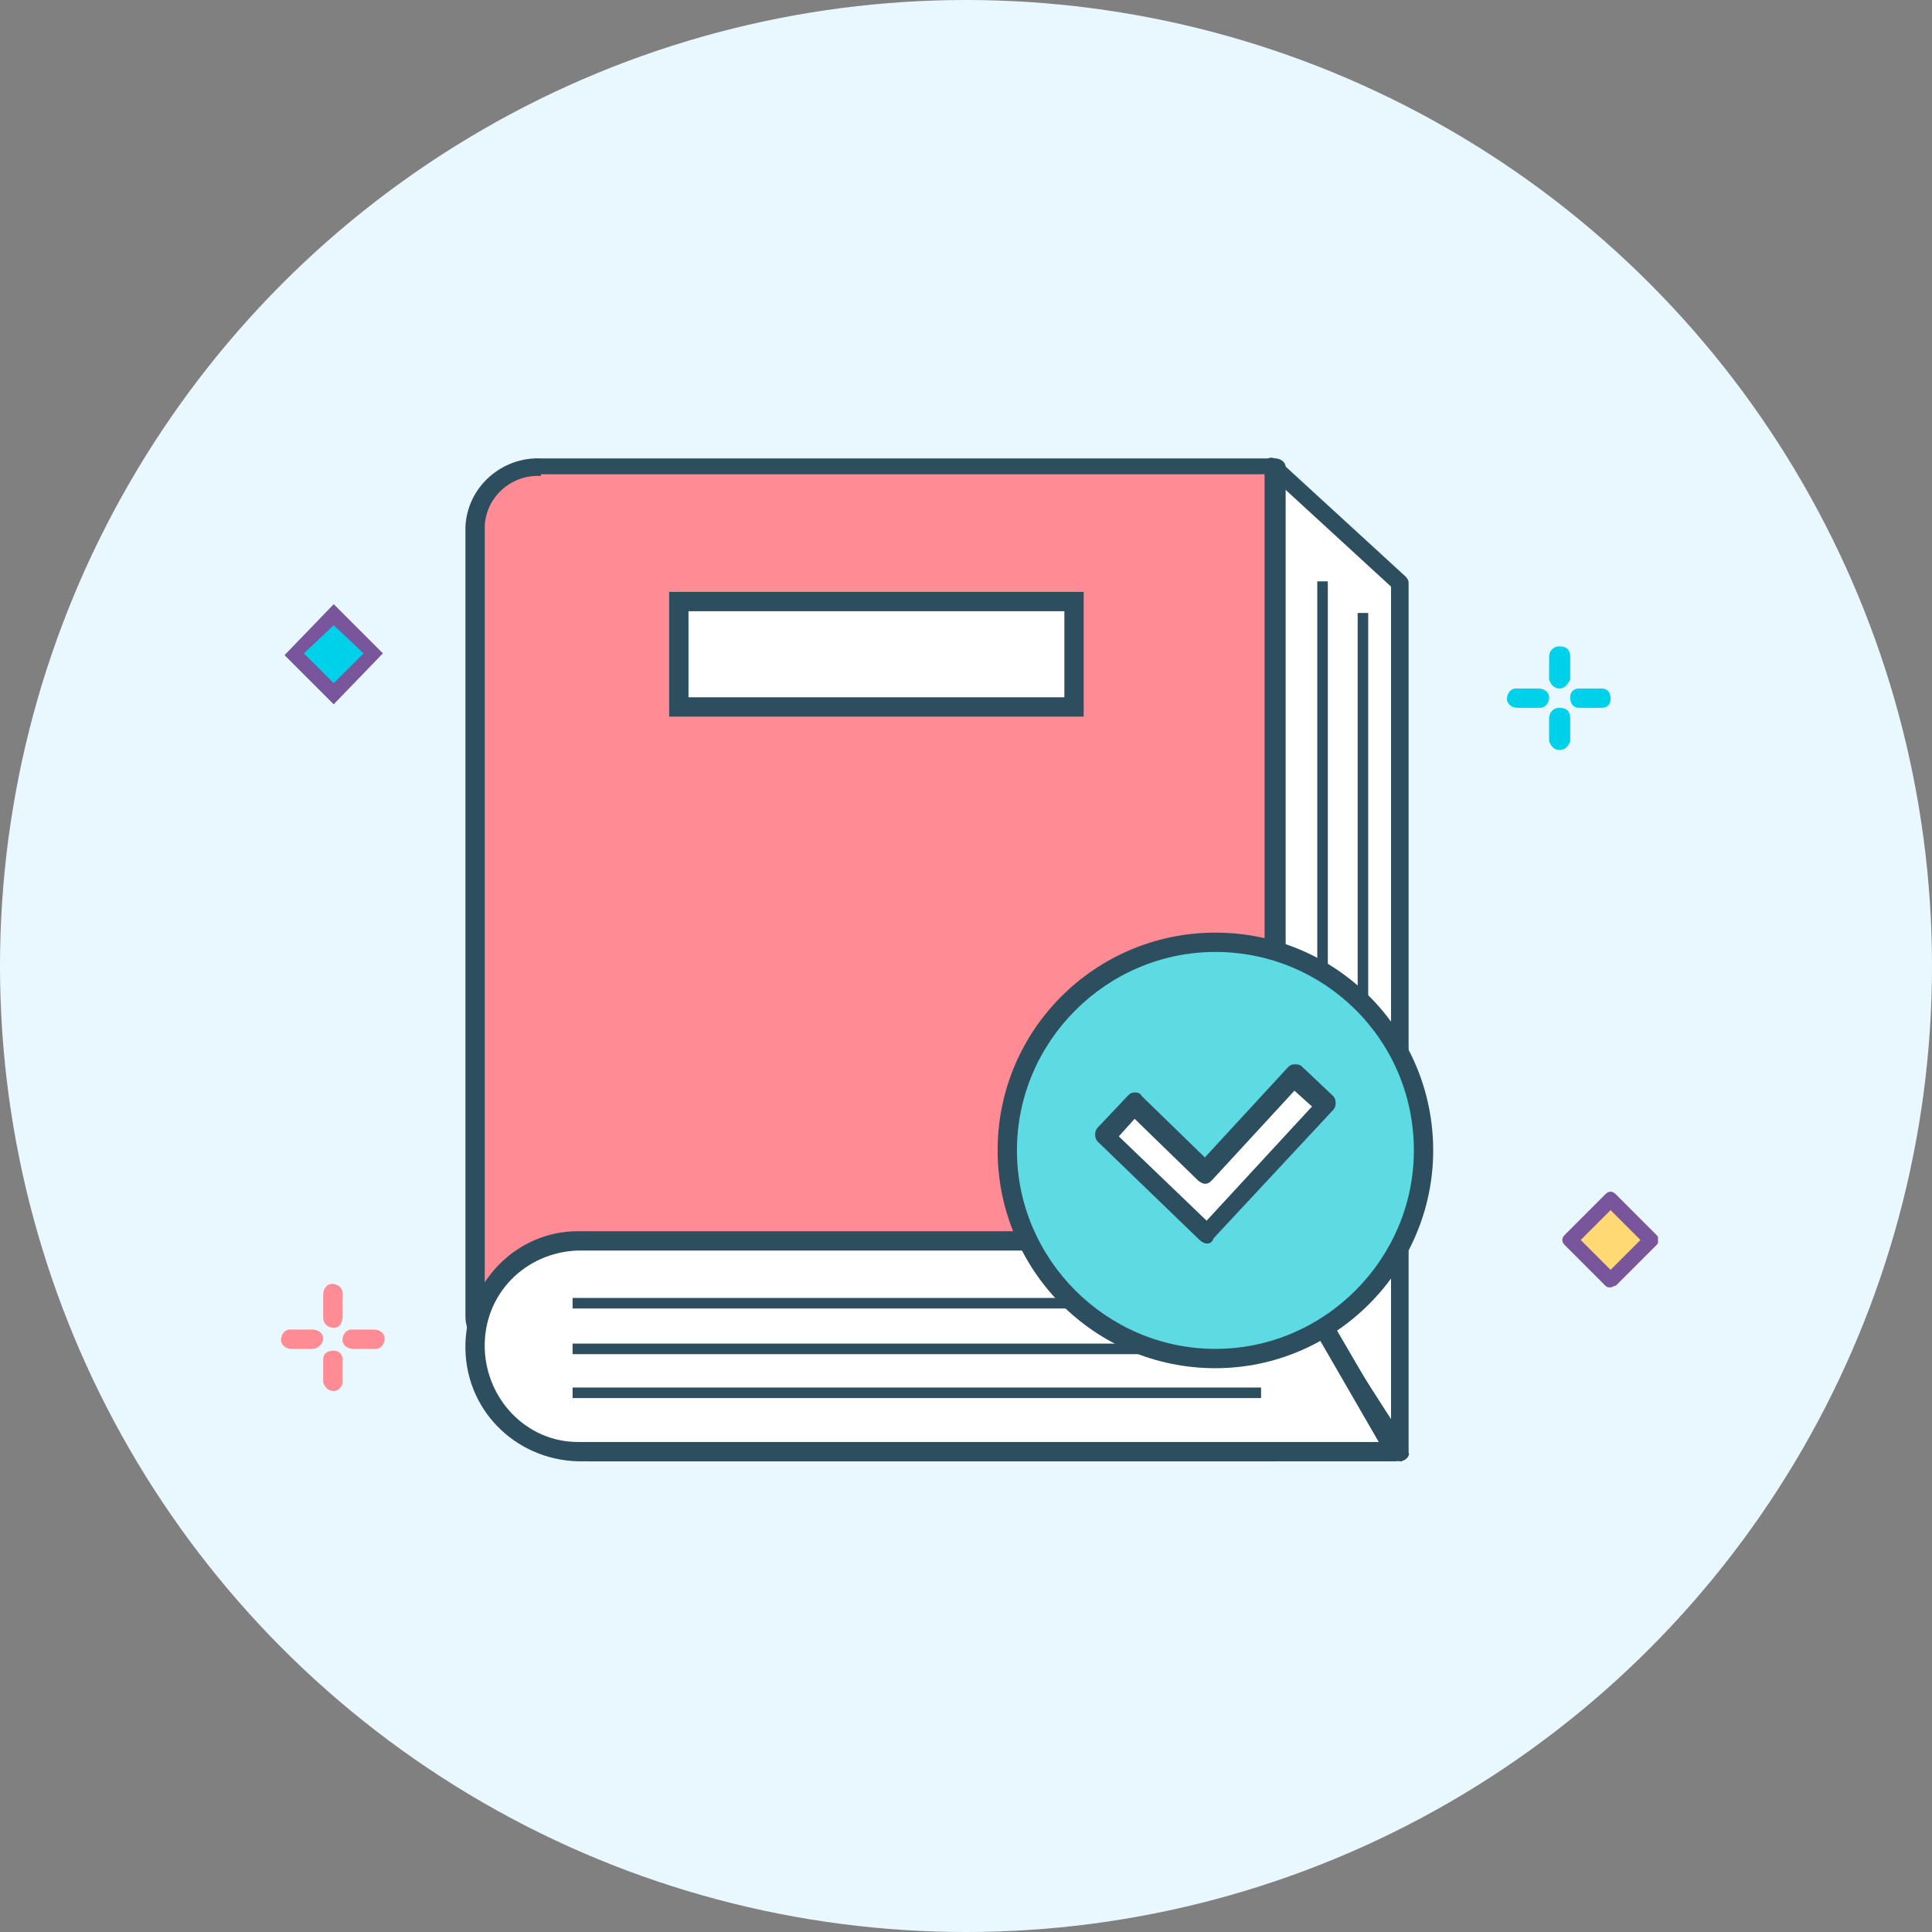 <?xml version="1.0" encoding="utf-8"?>
<!-- Generator: Adobe Illustrator 26.5.0, SVG Export Plug-In . SVG Version: 6.00 Build 0)  -->
<svg version="1.1" id="레이어_1" xmlns="http://www.w3.org/2000/svg" xmlns:xlink="http://www.w3.org/1999/xlink" x="0px"
	 y="0px" viewBox="0 0 110 110" style="enable-background:new 0 0 110 110;" xml:space="preserve">
<rect x="0" y="0" width="110" height="110" fill="#808080" stroke="none"/>
<style type="text/css">
	.st0{fill:#E9F8FF;}
	.st1{fill:#FFFFFF;}
	.st2{clip-path:url(#SVGID_00000156568159371476063510000005043267869289662118_);}
	.st3{fill:#2C4E5F;}
	.st4{fill:#FFD973;}
	.st5{fill:#79559C;}
	.st6{fill:#00D1EB;}
	.st7{fill:#FF8B94;}
	.st8{fill:#5DDAE2;}
</style>
<g id="icon09" transform="translate(-1501 -534)">
	<g id="그룹_43">
		<circle id="타원_9" class="st0" cx="1556" cy="589" r="55"/>
		<g id="그룹_42" transform="translate(1517 560)">
			<path id="패스_232" class="st1" d="M56.6,0.6v44.9l7.2,11.2V7.1L56.6,0.6z"/>
			<g id="그룹_41">
				<g>
					<defs>
						<rect id="SVGID_1_" y="0" width="78.4" height="57.2"/>
					</defs>
					<clipPath id="SVGID_00000134933852775675059100000009458420562661097883_">
						<use xlink:href="#SVGID_1_"  style="overflow:visible;"/>
					</clipPath>
					<g id="그룹_40" style="clip-path:url(#SVGID_00000134933852775675059100000009458420562661097883_);">
						<path id="패스_233" class="st3" d="M63.7,57.2c-0.2,0-0.4-0.1-0.5-0.3l-7.2-11.2c-0.1-0.1-0.1-0.2-0.1-0.3V0.6
							c0-0.2,0.1-0.4,0.3-0.5c0.2-0.1,0.4,0,0.6,0.1l7.2,6.6c0.1,0.1,0.2,0.2,0.2,0.4v49.5C64.3,56.9,64,57.2,63.7,57.2
							C63.7,57.2,63.7,57.2,63.7,57.2 M57.1,45.3l6.1,9.5V7.4l-6.1-5.6L57.1,45.3z"/>
						
							<rect id="사각형_86" x="74.1" y="43" transform="matrix(0.707 -0.707 0.707 0.707 -9.384 66.585)" class="st4" width="3.2" height="3.2"/>
						<path id="패스_234" class="st5" d="M75.7,47.3c-0.1,0-0.2,0-0.3-0.1l-2.3-2.3c-0.2-0.2-0.2-0.4,0-0.6c0,0,0,0,0,0l2.3-2.3
							c0.2-0.2,0.4-0.2,0.6,0c0,0,0,0,0,0l2.3,2.3c0.2,0.2,0.2,0.4,0,0.6L76,47.2C75.9,47.2,75.8,47.3,75.7,47.3 M74,44.6l1.7,1.7
							l1.7-1.7l-1.7-1.7L74,44.6z"/>
						
							<rect id="사각형_87" x="1.4" y="9.6" transform="matrix(0.707 -0.707 0.707 0.707 -7.085 5.383)" class="st6" width="3.2" height="3.2"/>
						<path id="패스_235" class="st5" d="M3,14.1l-2.8-2.8L3,8.4l2.8,2.8L3,14.1z M1.3,11.2L3,12.9l1.7-1.7L3,9.6L1.3,11.2z"/>
						<path id="패스_236" class="st7" d="M1.8,50.8H0.6c-0.3,0-0.6-0.2-0.6-0.5s0.2-0.6,0.5-0.6c0,0,0,0,0,0h1.3
							c0.3,0,0.6,0.2,0.6,0.5S2.1,50.8,1.8,50.8C1.8,50.8,1.8,50.8,1.8,50.8"/>
						<path id="패스_237" class="st7" d="M5.4,50.8H4.1c-0.3,0-0.6-0.2-0.6-0.5c0-0.3,0.2-0.6,0.5-0.6c0,0,0,0,0,0h1.3
							c0.3,0,0.6,0.2,0.6,0.5C5.9,50.5,5.7,50.8,5.4,50.8C5.4,50.8,5.4,50.8,5.4,50.8"/>
						<path id="패스_238" class="st7" d="M3,49.6c-0.3,0-0.6-0.2-0.6-0.6l0,0v-1.3c0-0.3,0.2-0.6,0.5-0.6c0.3,0,0.6,0.2,0.6,0.5
							c0,0,0,0,0,0v1.3C3.5,49.4,3.3,49.6,3,49.6C3,49.6,3,49.6,3,49.6"/>
						<path id="패스_239" class="st7" d="M3,53.2c-0.3,0-0.5-0.2-0.6-0.5c0,0,0,0,0,0v-1.3c0-0.3,0.2-0.5,0.6-0.5
							c0.3,0,0.5,0.2,0.5,0.5v1.3C3.5,52.9,3.3,53.2,3,53.2C3,53.2,3,53.2,3,53.2"/>
						<path id="패스_240" class="st6" d="M71.7,14.3h-1.3c-0.3,0-0.6-0.2-0.6-0.5c0-0.3,0.2-0.6,0.5-0.6c0,0,0,0,0,0h1.3
							c0.3,0,0.6,0.2,0.6,0.5C72.2,14,72,14.3,71.7,14.3C71.7,14.3,71.7,14.3,71.7,14.3"/>
						<path id="패스_241" class="st6" d="M75.2,14.3h-1.3c-0.3,0-0.5-0.2-0.5-0.6c0-0.3,0.2-0.5,0.5-0.5h1.3
							c0.3,0,0.5,0.2,0.5,0.6C75.7,14.1,75.5,14.3,75.2,14.3"/>
						<path id="패스_242" class="st6" d="M72.8,13.2c-0.3,0-0.5-0.2-0.6-0.5c0,0,0,0,0,0v-1.3c0-0.3,0.2-0.6,0.6-0.6
							s0.6,0.2,0.6,0.6v1.3C73.3,12.9,73.1,13.2,72.8,13.2C72.8,13.2,72.8,13.2,72.8,13.2"/>
						<path id="패스_243" class="st6" d="M72.8,16.7c-0.3,0-0.5-0.2-0.6-0.5c0,0,0,0,0,0v-1.3c0-0.3,0.2-0.6,0.6-0.6
							s0.6,0.2,0.6,0.6v1.3C73.3,16.5,73.1,16.7,72.8,16.7C72.8,16.7,72.8,16.7,72.8,16.7"/>
						<path id="패스_244" class="st7" d="M14.8,0.6c-2-0.1-3.7,1.4-3.8,3.4v45c0,1.9,4.6,7.7,6.7,7.7h38.9V0.6H14.8z"/>
						<path id="패스_245" class="st3" d="M56.6,57.2H17.7c-2.5,0-7.2-6.2-7.2-8.2v-45c0.1-2.3,2.1-4,4.3-3.9h41.8
							c0.3,0,0.6,0.2,0.6,0.5c0,0,0,0,0,0v56.1C57.1,56.9,56.9,57.2,56.6,57.2C56.6,57.2,56.6,57.2,56.6,57.2 M14.8,1.1
							c-1.7-0.1-3.1,1.2-3.2,2.8v45c0,1.6,4.4,7.1,6.1,7.1H56v-55H14.8z"/>
						<path id="패스_246" class="st1" d="M16.9,56.6h46.5l-7-12H16.9c-3.3,0-6,2.7-6,6S13.6,56.6,16.9,56.6"/>
						<path id="패스_247" class="st3" d="M63.5,57.2H16.9c-3.6-0.1-6.5-3-6.4-6.7c0.1-3.5,2.9-6.4,6.4-6.4h39.6
							c0.2,0,0.4,0.1,0.5,0.3l7,12c0.2,0.3,0.1,0.6-0.2,0.8C63.6,57.1,63.5,57.2,63.5,57.2 M16.9,45.2c-3,0.1-5.4,2.5-5.3,5.6
							c0.1,2.9,2.4,5.3,5.3,5.3h45.6l-6.3-10.9H16.9z"/>
						<rect id="사각형_88" x="16.6" y="53" class="st3" width="39.2" height="0.6"/>
						<rect id="사각형_89" x="16.6" y="50.5" class="st3" width="37.8" height="0.6"/>
						<rect id="사각형_90" x="16.6" y="47.9" class="st3" width="36.4" height="0.6"/>
						<rect id="사각형_91" x="22.7" y="8.2" class="st1" width="22.5" height="6"/>
						<path id="패스_248" class="st3" d="M45.7,14.8H22.1V7.7h23.6V14.8z M23.2,13.7h21.4V8.8H23.2L23.2,13.7z"/>
						<rect id="사각형_92" x="59" y="7.1" class="st3" width="0.6" height="36.9"/>
						<rect id="사각형_93" x="61.3" y="8.9" class="st3" width="0.6" height="36.9"/>
						<path id="패스_249" class="st8" d="M65.1,39.5c0,6.5-5.3,11.9-11.9,11.9c-6.5,0-11.9-5.3-11.9-11.9
							c0-6.5,5.3-11.9,11.9-11.9c0,0,0,0,0,0C59.7,27.6,65.1,32.9,65.1,39.5"/>
						<path id="패스_250" class="st3" d="M53.2,51.9c-6.9,0-12.4-5.6-12.4-12.4c0-6.9,5.6-12.4,12.4-12.4
							c6.9,0,12.4,5.6,12.4,12.4c0,0,0,0,0,0C65.6,46.3,60,51.9,53.2,51.9 M53.2,28.2c-6.2,0-11.3,5.1-11.3,11.3s5.1,11.3,11.3,11.3
							s11.3-5.1,11.3-11.3C64.5,33.2,59.4,28.2,53.2,28.2"/>
						<path id="패스_251" class="st1" d="M52.7,44.3l-5.8-5.6l1.7-1.8l4,3.9l5.1-5.5l1.8,1.7L52.7,44.3z"/>
						<path id="패스_252" class="st3" d="M52.7,44.8c-0.1,0-0.3-0.1-0.4-0.2l-5.8-5.6c-0.2-0.2-0.2-0.6,0-0.8c0,0,0,0,0,0l1.7-1.8
							c0.1-0.1,0.2-0.2,0.4-0.2c0.1,0,0.3,0,0.4,0.2l3.6,3.5l4.7-5.1c0.1-0.1,0.2-0.2,0.4-0.2c0.1,0,0.3,0,0.4,0.1l1.8,1.7
							c0.2,0.2,0.2,0.6,0,0.8l-6.8,7.3C53,44.8,52.8,44.8,52.7,44.8L52.7,44.8z M47.7,38.7l5,4.8l6-6.5l-1-0.9L53,41.2
							c-0.1,0.1-0.2,0.2-0.4,0.2c-0.1,0-0.3-0.1-0.4-0.2l-3.6-3.5L47.7,38.7z"/>
					</g>
				</g>
			</g>
		</g>
	</g>
</g>
</svg>
